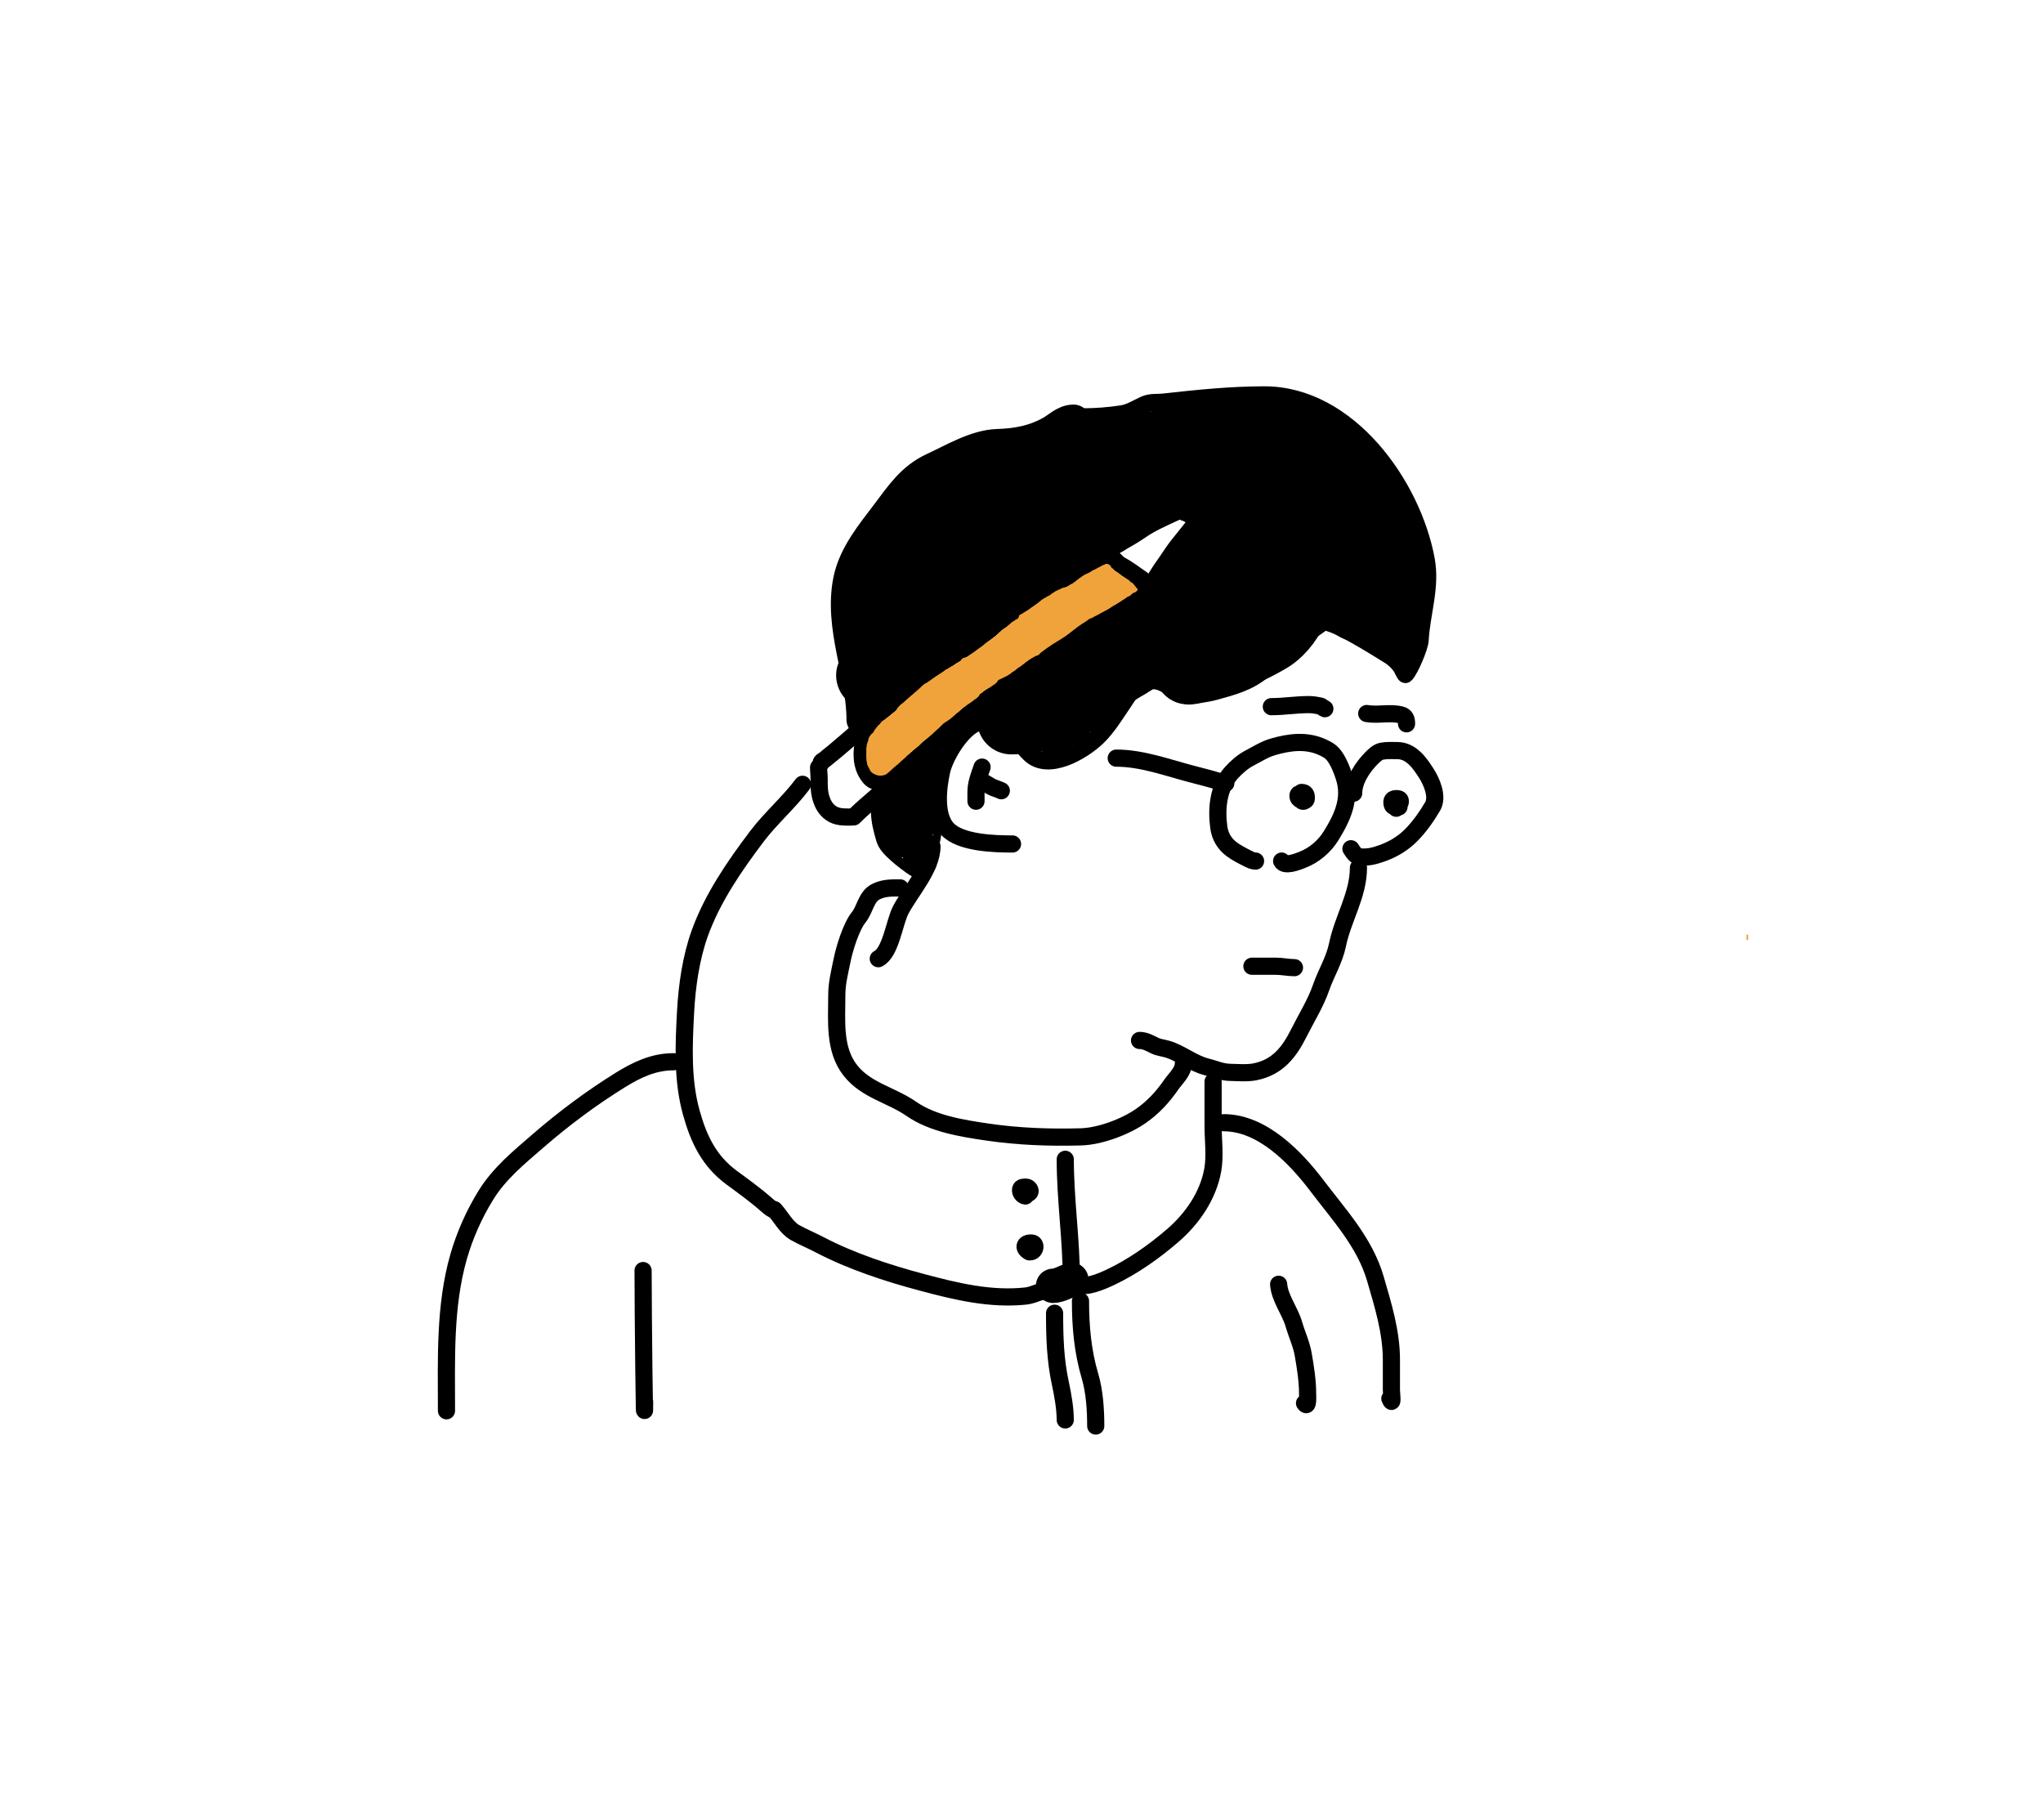 <svg width="119" height="106" viewBox="0 0 119 106" fill="none" xmlns="http://www.w3.org/2000/svg">
<path d="M63.099 24.279C63.831 24.279 64.621 24.218 65.342 24.106C65.816 24.032 66.225 23.766 66.653 23.569C67.03 23.395 67.395 23.463 67.79 23.419C69.731 23.203 71.693 23 73.651 23C78.516 23 82.262 28.216 83.073 32.596C83.37 34.203 82.803 35.712 82.717 37.295C82.696 37.684 82.137 39.012 81.864 39.285C81.843 39.306 81.659 38.922 81.659 38.922C81.499 38.635 81.194 38.352 80.916 38.179C80.032 37.629 79.1 37.05 78.168 36.584C77.972 36.486 76.77 35.936 76.636 36.252C76.273 37.109 75.502 38.007 74.685 38.487C73.071 39.437 71.453 40.059 69.56 40.059C68.905 40.059 68.373 40.113 67.79 39.806C67.429 39.616 67.129 39.633 66.724 39.633C66.221 39.633 65.688 40.546 65.429 40.928C64.97 41.604 64.51 42.366 63.921 42.934C63.066 43.758 61.038 44.964 59.972 43.897C59.096 43.022 58.506 41.884 57.121 42.057C56.152 42.178 55.054 43.995 54.854 44.892C54.644 45.84 54.435 47.464 55.17 48.273C55.93 49.109 57.941 49.157 58.977 49.157" stroke="black" stroke-linecap="round"/>
<path d="M53.575 50.152C53.571 50.176 52.139 49.179 52.011 48.731C51.856 48.189 51.727 47.738 51.727 47.167" stroke="black" stroke-width="2" stroke-linecap="round"/>
<path d="M54.285 49.299C54.285 50.557 53.032 51.925 52.469 52.995C52.092 53.713 51.891 55.472 51.158 55.839" stroke="black" stroke-linecap="round"/>
<path d="M50.305 41.907C50.305 39.218 48.974 36.502 49.531 33.796C49.83 32.343 50.857 31.119 51.727 29.966C52.532 28.898 53.176 27.914 54.42 27.344C55.532 26.834 56.861 26.021 58.124 25.985C59.229 25.954 60.266 25.762 61.259 25.203C61.66 24.978 62.048 24.564 62.531 24.564" stroke="black" stroke-width="2" stroke-linecap="round"/>
<path d="M52.437 51.716C51.926 51.716 51.483 51.703 51.016 51.937C50.448 52.221 50.392 52.963 50.021 53.422C49.569 53.98 49.181 55.274 49.049 55.933C48.907 56.642 48.741 57.244 48.741 57.979C48.741 59.457 48.566 61.118 49.531 62.346C50.449 63.514 51.894 63.762 53.077 64.581C54.33 65.449 56.011 65.714 57.484 65.932C59.29 66.199 61.129 66.267 62.957 66.216C64.069 66.185 65.532 65.636 66.44 65.008C67.156 64.512 67.724 63.898 68.217 63.183C68.466 62.822 68.928 62.416 68.928 61.951" stroke="black" stroke-linecap="round"/>
<path d="M47.825 44.442C47.838 44.337 47.942 44.314 48.02 44.252C48.442 43.918 48.854 43.568 49.262 43.217C49.925 42.645 50.574 42.073 51.249 41.515C51.946 40.938 52.655 40.387 53.31 39.761C54.4 38.718 55.835 38.092 57.019 37.171C58.43 36.074 59.851 34.765 61.468 33.98C62.505 33.476 63.491 32.626 64.565 32.268" stroke="black" stroke-linecap="round"/>
<path d="M49.727 47.581C50.575 46.733 51.56 46.024 52.39 45.156C53.068 44.448 53.803 43.755 54.599 43.185C55.467 42.563 56.172 41.745 57.014 41.097C57.761 40.522 58.529 39.968 59.328 39.449C60.737 38.533 61.994 37.416 63.471 36.595C64.162 36.212 64.748 35.693 65.4 35.258C65.873 34.943 66.404 34.715 66.848 34.36" stroke="black" stroke-linecap="round"/>
<path d="M64.7 32.242C64.7 32.431 64.945 32.637 65.074 32.766C65.213 32.905 65.396 32.978 65.56 33.083C65.804 33.24 66.038 33.396 66.269 33.57C66.38 33.653 66.503 33.719 66.607 33.813C66.684 33.882 66.825 33.91 66.869 34" stroke="black" stroke-linecap="round"/>
<path d="M64.476 31.98C64.757 31.954 65.073 31.701 65.317 31.569C65.706 31.358 66.092 31.13 66.456 30.879C67.06 30.462 67.749 30.167 68.411 29.857C68.98 29.59 69.574 29.376 70.138 29.102C70.545 28.905 70.969 28.729 71.395 28.577" stroke="black" stroke-linecap="round"/>
<path d="M67.094 34.187C67.129 33.93 67.326 33.672 67.455 33.455C67.607 33.201 67.787 32.961 67.954 32.716C68.175 32.39 68.388 32.056 68.635 31.749C69.141 31.123 69.624 30.494 70.152 29.886C70.523 29.459 71.102 29.087 71.357 28.577" stroke="black" stroke-linecap="round"/>
<path d="M69.001 29.848C69.117 29.855 69.229 29.962 69.338 29.998" stroke="black" stroke-linecap="round"/>
<path d="M49.608 47.588C49.165 47.588 48.754 47.612 48.388 47.347C48.089 47.132 47.933 46.845 47.824 46.496C47.709 46.13 47.713 45.757 47.713 45.38C47.713 45.153 47.681 44.928 47.681 44.698" stroke="black" stroke-linecap="round"/>
<path d="M51.599 45.533C51.369 45.533 51.129 45.554 50.91 45.469C50.712 45.392 50.555 45.155 50.457 44.977C50.291 44.677 50.218 44.307 50.218 43.967C50.218 43.468 50.318 43.05 50.475 42.579" stroke="black" stroke-linecap="round"/>
<path d="M57.203 44.68C57.038 45.158 56.849 45.621 56.849 46.135C56.849 46.312 56.849 46.489 56.849 46.666" stroke="black" stroke-linecap="round"/>
<path d="M56.948 45.525C57.187 45.434 57.503 45.687 57.706 45.801C57.902 45.91 58.125 45.956 58.324 46.056" stroke="black" stroke-linecap="round"/>
<path d="M65.018 44.157C66.492 44.157 67.942 44.692 69.357 45.066C69.905 45.21 70.462 45.348 71.003 45.514C71.075 45.536 71.517 45.747 71.374 45.556" stroke="black" stroke-linecap="round"/>
<path d="M73.133 50.153C72.973 50.153 72.829 50.079 72.689 50.009C72.373 49.851 72.039 49.681 71.754 49.472C71.32 49.154 71.063 48.713 70.992 48.186C70.846 47.098 70.95 45.883 71.714 45.021C72 44.697 72.389 44.357 72.773 44.157C73.219 43.925 73.659 43.641 74.145 43.5C75.122 43.216 76.105 43.095 77.041 43.526C77.355 43.67 77.573 43.802 77.77 44.097C78.013 44.461 78.15 44.823 78.287 45.236C78.712 46.51 78.198 47.605 77.53 48.683C77.142 49.308 76.547 49.814 75.856 50.082C75.596 50.183 74.824 50.498 74.652 50.153" stroke="black" stroke-linecap="round"/>
<path d="M78.849 46.196C78.849 45.455 79.385 44.661 79.889 44.157C80.062 43.984 80.257 43.791 80.506 43.749C80.8 43.699 81.102 43.715 81.399 43.718C82.195 43.725 82.689 44.429 83.078 45.037C83.39 45.524 83.779 46.41 83.444 46.975C83.096 47.563 82.671 48.171 82.187 48.654C81.714 49.128 81.139 49.472 80.508 49.696C80.066 49.853 79.709 49.95 79.231 49.911C78.966 49.89 78.816 49.623 78.689 49.434" stroke="black" stroke-linecap="round"/>
<path d="M75.891 46.476C75.793 46.531 75.787 46.689 75.931 46.669C76.064 46.65 76.008 46.421 75.962 46.356C75.83 46.165 75.532 46.158 75.62 46.444C75.675 46.622 76.082 46.751 76.091 46.507C76.099 46.286 76.043 46.156 75.811 46.156" stroke="black" stroke-linecap="round"/>
<path d="M81.488 46.995C81.359 46.995 81.13 47.033 81.09 46.855C81.034 46.601 81.118 46.516 81.359 46.516C81.757 46.516 81.493 46.952 81.328 47.075" stroke="black" stroke-linecap="round"/>
<path d="M74.052 41.159C74.778 41.159 75.496 41.039 76.224 41.039C76.468 41.039 76.656 41.072 76.888 41.119C77.009 41.143 77.063 41.243 77.17 41.279" stroke="black" stroke-linecap="round"/>
<path d="M79.609 41.559C80.275 41.674 80.948 41.474 81.605 41.639C81.887 41.709 81.927 41.917 81.927 42.158" stroke="black" stroke-linecap="round"/>
<path d="M72.921 56.278C73.388 56.278 73.856 56.278 74.323 56.278C74.683 56.278 75.036 56.361 75.4 56.361" stroke="black" stroke-linecap="round"/>
<path d="M66.376 60.601C66.709 60.601 66.983 60.768 67.273 60.907C67.503 61.016 67.778 61.039 68.017 61.113C68.815 61.359 69.473 61.936 70.281 62.138C70.747 62.255 71.148 62.448 71.644 62.459C72.12 62.469 72.655 62.519 73.121 62.423C74.429 62.154 75.101 61.276 75.666 60.145C76.094 59.291 76.636 58.428 76.948 57.526C77.245 56.663 77.722 55.93 77.909 55.02C78.22 53.498 79.126 52.125 79.126 50.542" stroke="black" stroke-linecap="round"/>
<path d="M46.745 45.68C45.939 46.755 44.898 47.643 44.083 48.72C42.783 50.439 41.498 52.31 40.762 54.353C40.244 55.793 40.013 57.432 39.932 58.956C39.829 60.895 39.74 62.904 40.264 64.793C40.697 66.356 41.307 67.628 42.623 68.597C43.303 69.098 43.999 69.596 44.633 70.156C44.78 70.285 44.87 70.369 45.041 70.454" stroke="black" stroke-linecap="round"/>
<path d="M45.106 70.455C45.497 70.88 45.793 71.498 46.311 71.791C46.765 72.047 47.252 72.244 47.713 72.486C49.575 73.462 51.688 74.153 53.714 74.693C55.678 75.217 57.691 75.706 59.744 75.487C60.254 75.432 60.733 75.108 61.229 75.108" stroke="black" stroke-linecap="round"/>
<path d="M62.049 67.523C62.049 69.877 62.404 72.191 62.404 74.536" stroke="black" stroke-linecap="round"/>
<path d="M62.404 74.536C62.073 74.65 61.676 74.891 61.338 74.891" stroke="black" stroke-width="2" stroke-linecap="round"/>
<path d="M70.66 62.995C70.66 63.85 70.66 64.705 70.66 65.56C70.66 66.398 70.787 67.32 70.64 68.144C70.371 69.648 69.445 70.983 68.317 71.956C67.211 72.91 65.987 73.775 64.662 74.403C64.281 74.583 63.224 75.053 62.847 74.802" stroke="black" stroke-linecap="round"/>
<path d="M26.006 82.171C26.006 79.19 25.884 76.081 26.716 73.185C27.072 71.946 27.611 70.736 28.285 69.639C29.086 68.333 30.233 67.409 31.382 66.413C32.858 65.134 34.476 63.93 36.136 62.902C37.107 62.301 38.083 61.841 39.234 61.841" stroke="black" stroke-linecap="round"/>
<path d="M37.458 74.003C37.458 76.548 37.547 84.183 37.547 81.638" stroke="black" stroke-linecap="round"/>
<path d="M61.427 76.489C61.427 77.887 61.468 79.209 61.763 80.572C61.906 81.234 62.048 82.027 62.048 82.703" stroke="black" stroke-linecap="round"/>
<path d="M71.281 65.392C73.518 65.392 75.455 67.402 76.726 69.081C78.015 70.785 79.503 72.376 80.114 74.482C80.562 76.025 81.046 77.582 81.046 79.201C81.046 79.787 81.046 80.372 81.046 80.957C81.046 81.16 81.161 81.969 80.957 81.46" stroke="black" stroke-linecap="round"/>
<path d="M74.477 74.802C74.535 75.61 75.143 76.354 75.365 77.13C75.532 77.714 75.803 78.279 75.907 78.876C76.036 79.616 76.164 80.404 76.164 81.159C76.164 81.301 76.217 82.072 75.986 81.727" stroke="black" stroke-linecap="round"/>
<path d="M62.936 75.779C62.936 77.265 63.064 78.715 63.489 80.148C63.757 81.055 63.824 82.109 63.824 83.058" stroke="black" stroke-linecap="round"/>
<path d="M59.722 69.661C59.56 69.645 59.417 69.441 59.446 69.282C59.474 69.129 59.652 69.141 59.77 69.145C59.892 69.15 60.025 69.278 59.997 69.403C59.97 69.524 59.807 69.53 59.761 69.621" stroke="black" stroke-linecap="round"/>
<path d="M59.96 72.913C59.588 72.717 59.622 72.381 60.087 72.398C60.391 72.409 60.32 72.913 59.999 72.913" stroke="black" stroke-linecap="round"/>
<path d="M53.388 45.467C53.388 46.17 53.473 46.95 53.328 47.64C53.266 47.938 52.956 48.86 52.791 48.1C52.71 47.726 52.544 47.318 52.544 46.933C52.544 46.374 52.853 46.009 53.166 45.578C53.226 45.495 53.663 45.021 53.456 45.361C53.222 45.745 52.931 46.109 52.676 46.481C52.653 46.515 52.364 46.745 52.374 46.584C52.409 46.025 53.164 45.057 53.643 44.751C53.756 44.68 53.548 45.099 53.533 45.135C53.285 45.723 53.281 46.307 53.32 46.941C53.345 47.357 53.541 47.783 53.541 48.19C53.541 48.288 53.541 48.671 53.541 48.612" stroke="black" stroke-linecap="round"/>
<path d="M52.621 48.919H53.388" stroke="black" stroke-linecap="round"/>
<path d="M56.839 32.276C57.857 31.337 59.186 30.796 60.29 29.975C60.65 29.708 61.313 29.445 61.594 29.093C61.674 28.993 62.009 28.886 62.131 28.825C62.502 28.639 62.87 28.47 63.256 28.318C64.277 27.915 65.239 27.504 66.298 27.214C67.084 26.999 67.861 26.781 68.65 26.583C69.223 26.44 69.89 26.524 70.478 26.524C71.283 26.524 72.088 26.524 72.894 26.524C73.984 26.524 72.758 26.506 72.408 26.524C72.016 26.543 71.634 26.677 71.224 26.677C70.562 26.677 69.887 26.91 69.246 27.061C68.631 27.205 68.122 27.417 67.555 27.687C66.846 28.024 66.17 28.322 65.454 28.637C64.473 29.07 63.436 29.418 62.472 29.881C62.137 30.042 61.793 30.213 61.437 30.32C60.694 30.543 60.157 30.931 59.481 31.279C58.491 31.787 57.597 32.468 56.639 33.051C56.058 33.405 55.395 33.644 54.845 34.044C54.471 34.316 53.875 34.807 53.388 34.807" stroke="black" stroke-width="4" stroke-linecap="round"/>
<path d="M50.703 39.332C50.82 38.904 51.442 38.511 51.777 38.275C52.306 37.904 52.823 37.509 53.354 37.142C54.054 36.658 54.722 36.055 55.425 35.608C56.638 34.836 57.669 33.881 58.816 33.043C59.617 32.458 60.418 31.893 61.33 31.509C62.291 31.104 63.353 30.359 64.432 30.359" stroke="black" stroke-width="4" stroke-linecap="round"/>
<path d="M50.78 36.648C50.78 36.269 50.699 35.758 50.823 35.386C50.909 35.128 51.029 34.882 51.104 34.619C51.228 34.184 51.545 33.812 51.7 33.384C52.05 32.421 53.003 31.38 53.831 30.819C55.179 29.904 56.134 28.766 57.789 28.369C58.852 28.114 59.938 27.994 60.963 27.615C62.138 27.179 63.435 26.601 64.7 26.601C65.933 26.601 67.166 26.294 68.403 26.294C70.421 26.294 72.452 26.217 74.479 26.217" stroke="black" stroke-width="4" stroke-linecap="round"/>
<path d="M70.184 24.76C71.117 24.76 72.05 24.76 72.983 24.76C74.286 24.76 75.523 24.692 76.567 25.697C77.635 26.726 78.486 27.837 78.812 29.323C78.982 30.1 79.217 30.829 79.234 31.637C79.248 32.313 79.157 32.993 79.157 33.656" stroke="black" stroke-width="4" stroke-linecap="round"/>
<path d="M58.91 41.939C59.527 41.939 59.978 41.87 60.554 41.705C61.021 41.572 61.459 41.299 61.901 41.079C63.151 40.454 64.229 39.559 65.446 38.837C67.79 37.447 70.109 36 72.561 34.807C73.667 34.269 74.567 33.252 75.429 32.391C75.798 32.022 76.09 31.738 76.319 31.279" stroke="black" stroke-width="4" stroke-linecap="round"/>
<path d="M60.827 40.636C61.237 40.636 61.638 40.329 62.054 40.329C62.349 40.329 62.655 40.185 62.936 40.099C63.587 39.898 64.328 39.447 64.918 39.119C65.15 38.989 65.486 38.83 65.676 38.659C65.833 38.517 65.716 38.714 65.578 38.757C65.13 38.896 64.624 38.902 64.159 39.008C63.794 39.091 63.456 39.255 63.09 39.336C63.04 39.347 62.761 39.471 62.796 39.481C62.975 39.532 63.197 39.32 63.333 39.238C63.741 38.991 64.154 38.744 64.568 38.505C64.849 38.343 65.13 38.123 65.424 37.994C65.664 37.889 65.859 37.636 66.085 37.572C66.419 37.477 66.582 37.38 66.886 37.201C67.46 36.863 68.087 36.597 68.573 36.111C68.978 35.706 69.334 35.35 69.724 34.96C70.151 34.533 69.987 35.114 70.222 35.114C70.516 35.114 70.81 35.114 71.104 35.114" stroke="black" stroke-width="4" stroke-linecap="round"/>
<path d="M70.721 35.19C70.76 34.801 71.057 34.404 71.206 34.048C71.428 33.524 71.546 32.885 71.641 32.327C71.792 31.439 71.765 30.458 72.101 29.609C72.193 29.378 73.174 27.802 72.945 28.646C72.652 29.726 72.352 30.773 71.837 31.777C71.352 32.725 70.965 33.648 70.184 34.347C69.962 34.545 69.223 35.043 69.434 34.833C69.74 34.527 69.831 34.086 70.145 33.772C70.617 33.3 70.77 32.692 71.198 32.216C71.553 31.822 72.158 31.518 72.561 31.126C73.133 30.57 73.726 29.834 74.402 29.4C74.738 29.184 75.033 29.114 75.391 28.936C75.675 28.793 76.096 28.18 76.319 28.535C76.776 29.26 77.153 30.049 77.581 30.793C77.886 31.326 78.294 31.785 78.569 32.336C78.855 32.907 78.633 33.282 78.147 33.639C76.337 34.973 74.352 36.161 72.753 37.76C72.124 38.388 71.253 38.577 70.431 38.812C70.18 38.884 69.924 38.926 69.664 38.965C69.6 38.975 69.173 39.073 69.221 39.025C69.596 38.65 70.198 38.411 70.618 38.079C71.633 37.279 72.567 36.388 73.601 35.608C75.452 34.211 77.296 32.692 79.353 31.603C79.715 31.411 80.028 31.053 80.265 30.725C80.551 30.328 80.614 30.969 80.614 31.168C80.614 32.102 80.921 33.013 80.921 33.963C80.921 34.564 80.921 35.165 80.921 35.766C80.921 36.068 80.649 35.828 80.537 35.689C80.48 35.617 80.073 35.555 79.996 35.535C79.665 35.453 79.334 35.41 79.004 35.344" stroke="black" stroke-width="4" stroke-linecap="round"/>
<path d="M52.059 43.912C52.054 43.95 51.968 44.011 51.938 44.034C51.884 44.076 51.852 44.157 51.815 44.212C51.772 44.276 51.718 44.294 51.667 44.335C51.627 44.368 51.625 44.402 51.591 44.436C51.52 44.506 51.349 44.485 51.254 44.485C51.138 44.485 51.177 44.269 51.177 44.198" stroke="#F1A33B" stroke-linecap="round"/>
<path d="M51.317 44.091C51.317 44.028 51.298 43.961 51.298 43.903C51.298 43.88 51.278 43.856 51.278 43.831C51.278 43.791 51.278 43.752 51.278 43.712C51.278 43.478 51.317 43.247 51.317 43.011C51.317 42.953 51.321 42.897 51.337 42.843C51.355 42.779 51.416 42.736 51.45 42.679C51.489 42.613 51.563 42.567 51.61 42.505C51.639 42.468 51.716 42.426 51.76 42.404" stroke="#F1A33B" stroke-linecap="round"/>
<path d="M50.999 44.4C50.999 44.351 50.972 44.31 50.97 44.265C50.967 44.206 50.96 44.149 50.96 44.089C50.96 43.934 50.96 43.779 50.96 43.624C50.96 43.547 50.981 43.485 50.999 43.411C51.012 43.355 51.044 43.306 51.055 43.251C51.06 43.222 51.057 43.187 51.071 43.161C51.113 43.086 51.247 42.992 51.336 42.992" stroke="#F1A33B" stroke-linecap="round"/>
<path d="M51.114 44.621C51.164 44.621 51.197 44.67 51.244 44.678C51.302 44.689 51.364 44.659 51.42 44.648C51.645 44.605 51.799 44.38 51.953 44.226" stroke="#F1A33B" stroke-linecap="round"/>
<path d="M54.931 40.766C54.749 40.982 54.538 41.185 54.333 41.379C54.081 41.617 53.827 41.851 53.582 42.096C53.328 42.35 53.085 42.618 52.826 42.867C52.64 43.045 52.456 43.229 52.279 43.416C52.179 43.522 52.084 43.632 52.001 43.752C51.98 43.783 51.928 43.86 51.886 43.86" stroke="#F1A33B" stroke-linecap="round"/>
<path d="M51.654 43.927C51.718 43.927 51.797 43.914 51.847 43.869C51.879 43.841 51.933 43.834 51.968 43.807C52.053 43.741 52.175 43.715 52.248 43.63C52.287 43.584 52.349 43.54 52.4 43.504C52.517 43.42 52.611 43.307 52.713 43.206C52.891 43.028 53.088 42.868 53.259 42.683C53.478 42.447 53.718 42.229 53.949 42.004C54.099 41.858 54.252 41.71 54.416 41.58C54.552 41.471 54.679 41.349 54.821 41.248C54.911 41.184 55.018 41.122 55.095 41.045" stroke="#F1A33B" stroke-linecap="round"/>
<path d="M51.375 43.253C51.521 43.092 51.68 42.941 51.834 42.788C52.001 42.622 52.18 42.469 52.352 42.308C52.507 42.163 52.659 42.016 52.823 41.88C53.286 41.492 53.748 41.103 54.209 40.712C54.315 40.623 54.418 40.521 54.534 40.445C54.67 40.357 54.804 40.275 54.951 40.206C55.055 40.157 55.163 40.119 55.269 40.073C55.359 40.034 55.469 39.978 55.567 39.966" stroke="#F1A33B" stroke-linecap="round"/>
<path d="M51.712 42.501C51.712 42.475 51.736 42.435 51.757 42.419C51.825 42.36 51.895 42.305 51.966 42.249C52.029 42.199 52.089 42.143 52.151 42.091C52.218 42.035 52.282 41.961 52.356 41.915C52.407 41.883 52.47 41.857 52.517 41.821C52.578 41.773 52.635 41.725 52.703 41.684C52.815 41.615 52.921 41.534 53.033 41.464C53.088 41.43 53.132 41.383 53.178 41.338C53.24 41.278 53.321 41.232 53.391 41.183C53.673 40.984 53.977 40.82 54.295 40.687C54.513 40.596 54.737 40.504 54.949 40.402C55.059 40.349 55.166 40.289 55.272 40.228C55.371 40.171 55.449 40.083 55.544 40.019C55.696 39.915 55.838 39.795 55.991 39.691C56.074 39.636 56.145 39.57 56.225 39.513C56.281 39.473 56.339 39.427 56.392 39.383C56.434 39.347 56.512 39.291 56.569 39.291" stroke="#F1A33B" stroke-linecap="round"/>
<path d="M52.238 43.765C52.252 43.757 52.352 43.696 52.35 43.728C52.349 43.743 52.335 43.779 52.315 43.779C52.295 43.779 52.279 43.79 52.264 43.804C52.248 43.821 52.227 43.832 52.208 43.846C52.196 43.855 52.179 43.857 52.166 43.867C52.159 43.873 52.151 43.884 52.155 43.876" stroke="#F1A33B" stroke-linecap="round"/>
<path d="M52.173 43.969H52.183" stroke="#F1A33B" stroke-linecap="round"/>
<path d="M52.303 43.412C52.305 43.399 52.468 43.403 52.491 43.403C52.522 43.403 52.537 43.402 52.563 43.388C52.574 43.383 52.621 43.358 52.61 43.352" stroke="#F1A33B" stroke-linecap="round"/>
<path d="M60.124 36.787C59.883 37.005 59.593 37.181 59.331 37.371C59.125 37.52 58.912 37.657 58.703 37.802C58.498 37.944 58.31 38.111 58.108 38.258C57.885 38.419 57.68 38.608 57.448 38.755C57.372 38.803 57.304 38.87 57.231 38.923C57.123 39.001 57.019 39.086 56.911 39.165C56.652 39.353 56.388 39.55 56.142 39.754C55.821 40.022 55.508 40.3 55.199 40.582C55.146 40.631 55.098 40.686 55.023 40.686" stroke="#F1A33B" stroke-linecap="round"/>
<path d="M60.916 36.422C60.874 36.435 60.817 36.506 60.784 36.532C60.664 36.627 60.55 36.723 60.441 36.83C60.155 37.108 59.818 37.343 59.517 37.605C59.206 37.876 58.886 38.134 58.553 38.378C58.276 38.58 57.99 38.771 57.725 38.988C57.507 39.166 57.273 39.331 57.052 39.506C56.844 39.671 56.617 39.821 56.399 39.971C56.057 40.207 55.716 40.463 55.408 40.742C55.212 40.92 54.981 41.089 54.81 41.291C54.756 41.356 54.686 41.41 54.627 41.471C54.589 41.511 54.532 41.535 54.498 41.577C54.452 41.634 54.368 41.736 54.292 41.736" stroke="#F1A33B" stroke-linecap="round"/>
<path d="M59.652 36.513C59.566 36.584 59.432 36.636 59.329 36.684C59.201 36.745 59.077 36.847 58.967 36.936C58.697 37.156 58.414 37.368 58.13 37.57C57.954 37.695 57.758 37.811 57.599 37.958C57.479 38.07 57.334 38.145 57.208 38.25C56.943 38.47 56.645 38.653 56.382 38.873C56.289 38.951 56.189 39.019 56.089 39.087C55.976 39.164 55.877 39.26 55.763 39.337C55.674 39.397 55.591 39.472 55.509 39.542C55.399 39.635 55.283 39.723 55.175 39.818C54.932 40.035 54.674 40.24 54.407 40.426C54.322 40.485 54.236 40.543 54.153 40.604C54.07 40.665 54 40.744 53.896 40.762" stroke="#F1A33B" stroke-linecap="round"/>
<path d="M61.663 36.346C61.469 36.361 61.259 36.508 61.099 36.606C60.831 36.772 60.571 36.946 60.309 37.121C60.083 37.271 59.835 37.389 59.617 37.55C58.94 38.052 58.315 38.621 57.636 39.121C57.067 39.541 56.501 39.967 55.942 40.401C55.567 40.691 55.189 41.01 54.879 41.371C54.758 41.511 54.636 41.684 54.49 41.797C54.426 41.847 54.299 41.906 54.262 41.98" stroke="#F1A33B" stroke-linecap="round"/>
<path d="M64.069 33.772C64.007 33.827 63.929 33.865 63.871 33.925C63.805 33.99 63.706 34.01 63.634 34.069C63.6 34.097 63.539 34.128 63.499 34.144C63.427 34.172 63.367 34.22 63.3 34.26C63.161 34.344 63.043 34.458 62.91 34.549C62.771 34.645 62.624 34.736 62.495 34.847C62.029 35.246 61.542 35.632 61.018 35.955C60.633 36.193 60.245 36.427 59.861 36.669C59.536 36.874 59.223 37.092 58.922 37.332C58.737 37.48 58.563 37.642 58.358 37.762" stroke="#F1A33B" stroke-linecap="round"/>
<path d="M63.916 33.65C63.885 33.654 63.855 33.692 63.828 33.708C63.773 33.742 63.716 33.773 63.657 33.803C63.548 33.857 63.422 33.901 63.322 33.974C63.234 34.038 63.134 34.101 63.055 34.169C62.794 34.393 62.526 34.609 62.245 34.808C61.904 35.047 61.552 35.277 61.206 35.508C60.963 35.67 60.707 35.811 60.477 35.995C60.313 36.126 60.162 36.267 60.004 36.405C59.96 36.443 59.883 36.492 59.854 36.544C59.831 36.585 59.774 36.59 59.744 36.635" stroke="#F1A33B" stroke-linecap="round"/>
<path d="M65.013 34.32C64.722 34.32 64.457 34.452 64.186 34.548C63.974 34.623 63.761 34.697 63.547 34.769C63.421 34.811 63.304 34.88 63.178 34.922C63.105 34.946 63.042 34.962 62.975 35.002C62.468 35.307 61.971 35.628 61.459 35.928C60.885 36.267 60.3 36.588 59.762 36.983C59.582 37.115 59.396 37.239 59.216 37.37C59.159 37.412 59.108 37.447 59.043 37.472" stroke="#F1A33B" stroke-linecap="round"/>
<path d="M64.297 34.579C64.215 34.579 64.109 34.651 64.036 34.687C63.884 34.763 63.756 34.874 63.614 34.966C63.465 35.063 63.32 35.157 63.172 35.256C62.912 35.429 62.635 35.577 62.364 35.729C62.181 35.832 61.993 35.941 61.82 36.06C61.63 36.19 61.425 36.3 61.228 36.418C61.062 36.516 60.923 36.573 60.734 36.605" stroke="#F1A33B" stroke-linecap="round"/>
<path d="M58.844 36.861C58.891 36.861 58.932 36.833 58.968 36.806C58.996 36.785 59.029 36.772 59.059 36.754C59.163 36.692 59.223 36.579 59.307 36.495C59.363 36.439 59.409 36.391 59.474 36.345C59.521 36.312 59.559 36.266 59.599 36.225C59.627 36.198 59.655 36.155 59.686 36.135C59.861 36.022 60.016 35.886 60.18 35.76C60.303 35.664 60.419 35.577 60.559 35.505C60.581 35.494 60.612 35.499 60.631 35.487C60.694 35.447 60.777 35.428 60.845 35.401" stroke="#F1A33B" stroke-width="0.5" stroke-linecap="round"/>
<path d="M59.077 36.44C59.131 36.434 59.187 36.38 59.235 36.355C59.294 36.324 59.344 36.278 59.397 36.24C59.467 36.191 59.537 36.142 59.608 36.093C59.715 36.02 59.804 35.925 59.921 35.863C59.958 35.844 59.991 35.815 60.028 35.793C60.12 35.74 60.209 35.684 60.303 35.633C60.355 35.605 60.411 35.586 60.465 35.559C60.505 35.538 60.538 35.518 60.582 35.506" stroke="#F1A33B" stroke-width="0.5" stroke-linecap="round"/>
<path d="M61.082 35.16C61.082 35.162 61.082 35.139 61.082 35.135C61.082 35.114 61.089 35.102 61.103 35.088C61.117 35.074 61.138 35.068 61.154 35.056C61.201 35.021 61.264 35.008 61.304 34.968C61.32 34.952 61.338 34.938 61.355 34.924C61.38 34.904 61.41 34.887 61.434 34.867C61.457 34.847 61.488 34.836 61.513 34.818C61.526 34.809 61.541 34.802 61.554 34.793C61.571 34.781 61.589 34.776 61.606 34.766C61.653 34.739 61.698 34.708 61.745 34.682C61.765 34.672 61.787 34.65 61.809 34.648C61.83 34.647 61.853 34.632 61.873 34.625C61.907 34.613 61.941 34.606 61.977 34.597C62.05 34.576 62.124 34.536 62.184 34.49C62.237 34.449 62.279 34.398 62.34 34.367C62.356 34.359 62.387 34.348 62.406 34.348" stroke="#F1A33B" stroke-width="0.5" stroke-linecap="round"/>
<path d="M55.69 40.058C55.678 40.118 55.57 40.168 55.525 40.201C55.369 40.316 55.216 40.437 55.065 40.559C54.767 40.797 54.467 41.033 54.172 41.275C53.973 41.439 53.768 41.596 53.567 41.758C53.492 41.819 53.406 41.866 53.332 41.929C53.309 41.949 53.277 41.962 53.249 41.975C53.201 41.996 53.259 41.927 53.268 41.911C53.412 41.653 53.59 41.412 53.785 41.191C54.094 40.842 54.41 40.5 54.717 40.15C54.758 40.103 54.813 40.045 54.839 39.988C54.852 39.96 54.874 39.938 54.894 39.914C54.96 39.838 55.034 39.767 55.104 39.694C55.17 39.625 55.243 39.526 55.326 39.473C55.474 39.377 55.591 39.244 55.728 39.137C55.746 39.123 55.81 39.07 55.81 39.047C55.81 39.036 55.714 39.098 55.705 39.108C55.625 39.201 55.49 39.26 55.394 39.335C55.322 39.39 55.243 39.443 55.169 39.495C55.045 39.585 54.91 39.669 54.796 39.773C54.747 39.817 54.693 39.862 54.641 39.903C54.58 39.949 54.529 40.015 54.47 40.058C54.287 40.191 54.107 40.328 53.922 40.457C53.661 40.639 53.383 40.811 53.133 41.004C52.906 41.179 52.65 41.33 52.434 41.519C52.348 41.594 52.251 41.671 52.16 41.739C52.08 41.799 52.031 41.842 52.01 41.937C51.995 42.003 51.963 42.056 51.963 42.127" stroke="#F1A33B" stroke-width="0.5" stroke-linecap="round"/>
<path d="M51.504 42.344C51.504 42.308 51.53 42.29 51.546 42.262C51.558 42.24 51.59 42.236 51.605 42.217C51.625 42.192 51.651 42.173 51.676 42.154C51.691 42.143 51.703 42.121 51.721 42.113C51.734 42.108 51.744 42.096 51.755 42.087C51.763 42.08 51.779 42.07 51.789 42.07C51.809 42.07 51.817 42.054 51.83 42.041C51.854 42.017 51.883 41.995 51.902 41.967C51.911 41.953 51.929 41.943 51.941 41.932C51.953 41.921 51.965 41.908 51.978 41.899C52.012 41.876 52.046 41.85 52.082 41.832" stroke="#F1A33B" stroke-width="0.5" stroke-linecap="round"/>
<path d="M51.391 42.605C51.42 42.577 51.458 42.55 51.473 42.51C51.477 42.498 51.492 42.482 51.5 42.472C51.526 42.441 51.542 42.403 51.564 42.37C51.598 42.318 51.627 42.264 51.66 42.212C51.678 42.184 51.702 42.175 51.725 42.151C51.742 42.134 51.762 42.103 51.787 42.098C51.815 42.092 51.829 42.052 51.857 42.047C51.916 42.036 51.974 41.971 52.02 41.936C52.06 41.905 52.104 41.878 52.148 41.855" stroke="#F1A33B" stroke-width="0.5" stroke-linecap="round"/>
<path d="M51.512 42.25C51.512 42.196 51.589 42.177 51.623 42.15C51.69 42.098 51.767 42.053 51.828 41.994C51.886 41.94 51.959 41.908 52.022 41.857C52.055 41.83 52.104 41.818 52.137 41.789C52.157 41.771 52.183 41.771 52.207 41.762" stroke="#F1A33B" stroke-width="0.5" stroke-linecap="round"/>
<path d="M56.135 38.937C56.058 38.937 55.981 38.937 55.904 38.937C55.852 38.937 55.762 38.938 55.721 38.975C55.697 38.997 55.601 39.029 55.63 39.013C55.69 38.98 55.72 38.93 55.773 38.889C55.838 38.837 55.91 38.795 55.987 38.764C56.069 38.731 56.163 38.652 56.253 38.648C56.36 38.645 56.45 38.551 56.523 38.48C56.552 38.451 56.587 38.431 56.606 38.394C56.623 38.362 56.571 38.393 56.56 38.403C56.526 38.434 56.486 38.447 56.456 38.487C56.431 38.521 56.404 38.576 56.355 38.579C56.318 38.581 56.288 38.591 56.25 38.591C56.238 38.591 56.16 38.591 56.204 38.591" stroke="#F1A33B" stroke-width="0.5" stroke-linecap="round"/>
<path d="M56.204 38.579C56.193 38.589 56.206 38.546 56.239 38.544C56.26 38.543 56.282 38.533 56.308 38.533" stroke="#F1A33B" stroke-width="0.5" stroke-linecap="round"/>
<path d="M52.54 41.388C52.638 41.377 52.717 41.269 52.804 41.235C52.853 41.216 52.89 41.167 52.939 41.145C52.96 41.136 52.988 41.112 53.005 41.096C53.079 41.029 53.152 40.962 53.223 40.892C53.316 40.799 53.392 40.698 53.482 40.608C53.65 40.441 53.866 40.313 54.049 40.165C54.109 40.118 54.183 40.053 54.227 39.991C54.367 39.788 54.565 39.687 54.76 39.553C54.858 39.485 54.979 39.379 55.1 39.354C55.132 39.347 55.205 39.317 55.231 39.293C55.266 39.262 55.313 39.255 55.355 39.232C55.404 39.205 55.467 39.15 55.525 39.146C55.571 39.142 55.644 39.108 55.684 39.088" stroke="#F1A33B" stroke-width="0.5" stroke-linecap="round"/>
<path d="M52.448 41.434C52.452 41.402 52.505 41.359 52.524 41.335C52.554 41.298 52.589 41.265 52.621 41.233C52.669 41.185 52.734 41.158 52.786 41.108C53.013 40.889 53.263 40.688 53.502 40.481C53.652 40.352 53.797 40.215 53.941 40.079C53.992 40.032 54.06 40.014 54.116 39.973C54.209 39.905 54.311 39.849 54.404 39.78C54.676 39.577 54.966 39.402 55.268 39.243C55.359 39.196 55.47 39.155 55.551 39.088C55.565 39.076 55.642 39.034 55.626 39.019" stroke="#F1A33B" stroke-width="0.5" stroke-linecap="round"/>
<path d="M54.758 39.629C54.759 39.609 54.79 39.587 54.806 39.576C54.819 39.567 54.836 39.554 54.848 39.543C54.86 39.531 54.873 39.526 54.888 39.516C54.932 39.485 54.981 39.456 55.014 39.413C55.03 39.394 55.045 39.373 55.06 39.354C55.067 39.346 55.075 39.336 55.084 39.332C55.116 39.318 55.141 39.277 55.166 39.252C55.192 39.226 55.219 39.219 55.25 39.204C55.268 39.195 55.286 39.186 55.305 39.177C55.318 39.17 55.33 39.161 55.343 39.153C55.355 39.146 55.369 39.144 55.381 39.136C55.401 39.121 55.421 39.107 55.442 39.094C55.461 39.082 55.484 39.074 55.502 39.06C55.514 39.051 55.53 39.042 55.545 39.035C55.564 39.027 55.591 39.016 55.611 39.012C55.629 39.009 55.65 39.002 55.666 38.994C55.684 38.986 55.698 38.973 55.668 38.973" stroke="#F1A33B" stroke-width="0.5" stroke-linecap="round"/>
<path d="M52.613 43.93C52.613 43.931 52.628 43.913 52.632 43.909C52.702 43.844 52.767 43.774 52.837 43.71C52.89 43.662 52.941 43.613 52.992 43.562C53.082 43.473 53.172 43.382 53.255 43.286C53.429 43.085 53.65 42.931 53.846 42.752C53.88 42.721 53.917 42.689 53.953 42.661C53.972 42.646 54.004 42.609 54.031 42.609" stroke="#F1A33B" stroke-width="0.5" stroke-linecap="round"/>
<path d="M52.461 43.969C52.462 43.976 52.475 43.972 52.48 43.973C52.487 43.973 52.493 43.988 52.498 43.992C52.509 44.001 52.51 44.008 52.523 44.008" stroke="#F1A33B" stroke-width="0.5" stroke-linecap="round"/>
<path d="M53.168 43.422C53.207 43.422 53.242 43.381 53.269 43.357C53.29 43.338 53.31 43.319 53.33 43.299C53.374 43.255 53.413 43.203 53.457 43.158C53.519 43.096 53.575 43.027 53.634 42.962C53.687 42.903 53.743 42.847 53.799 42.791C53.827 42.763 53.853 42.731 53.883 42.706C53.935 42.66 53.985 42.611 54.039 42.568C54.109 42.514 54.184 42.462 54.258 42.414" stroke="#F1A33B" stroke-width="0.5" stroke-linecap="round"/>
<path d="M54.738 42.164C54.728 42.165 54.728 42.178 54.723 42.184C54.713 42.193 54.7 42.199 54.688 42.205C54.667 42.216 54.649 42.233 54.63 42.246C54.58 42.281 54.521 42.301 54.473 42.34C54.441 42.365 54.404 42.404 54.365 42.418C54.342 42.426 54.325 42.447 54.305 42.458C54.285 42.469 54.266 42.479 54.247 42.492C54.233 42.502 54.223 42.518 54.209 42.529C54.187 42.547 54.168 42.566 54.148 42.586C54.133 42.601 54.113 42.618 54.094 42.629C54.067 42.644 54.045 42.671 54.021 42.69C53.981 42.723 53.937 42.755 53.899 42.79C53.884 42.804 53.865 42.82 53.846 42.828C53.818 42.84 53.798 42.872 53.771 42.887C53.752 42.898 53.734 42.909 53.716 42.922C53.704 42.93 53.69 42.955 53.676 42.945" stroke="#F1A33B" stroke-width="0.5" stroke-linecap="round"/>
<path d="M56.48 40.402C56.48 40.435 56.479 40.463 56.472 40.494C56.468 40.517 56.443 40.535 56.427 40.55C56.366 40.608 56.301 40.664 56.241 40.724C56.218 40.747 56.201 40.773 56.172 40.791C56.137 40.813 56.114 40.847 56.082 40.872C56.046 40.9 56.017 40.941 55.985 40.973C55.949 41.008 55.91 41.043 55.867 41.071C55.82 41.102 55.776 41.139 55.734 41.177C55.717 41.192 55.7 41.208 55.683 41.223C55.662 41.243 55.634 41.259 55.616 41.281C55.584 41.318 55.539 41.346 55.503 41.377C55.457 41.415 55.407 41.447 55.365 41.488C55.301 41.552 55.229 41.604 55.166 41.668C55.127 41.707 55.104 41.774 55.055 41.802C55.025 41.818 54.979 41.844 54.941 41.844" stroke="#F1A33B" stroke-width="0.5" stroke-linecap="round"/>
<path d="M55.805 41.102C55.813 41.111 55.812 41.126 55.804 41.136C55.799 41.142 55.804 41.15 55.8 41.155C55.795 41.161 55.788 41.165 55.783 41.17C55.763 41.19 55.746 41.214 55.729 41.236C55.716 41.253 55.7 41.263 55.687 41.276C55.664 41.299 55.633 41.315 55.607 41.335C55.576 41.358 55.539 41.376 55.51 41.401C55.485 41.422 55.46 41.442 55.438 41.465C55.424 41.478 55.418 41.497 55.404 41.508C55.388 41.521 55.374 41.535 55.357 41.547C55.306 41.581 55.251 41.617 55.206 41.659C55.189 41.676 55.168 41.688 55.151 41.704C55.135 41.72 55.119 41.737 55.101 41.75C55.073 41.77 55.052 41.802 55.026 41.824C54.998 41.848 54.972 41.874 54.946 41.898C54.925 41.917 54.902 41.934 54.883 41.953C54.861 41.975 54.838 41.995 54.815 42.014C54.801 42.025 54.777 42.06 54.758 42.047" stroke="#F1A33B" stroke-width="0.5" stroke-linecap="round"/>
<path d="M55.676 41.305C55.653 41.305 55.62 41.331 55.601 41.344C55.579 41.358 55.559 41.374 55.535 41.387C55.506 41.402 55.476 41.426 55.453 41.449C55.44 41.463 55.424 41.473 55.414 41.49C55.407 41.503 55.389 41.524 55.377 41.533C55.359 41.547 55.344 41.566 55.326 41.58C55.277 41.618 55.222 41.658 55.185 41.71C55.155 41.752 55.115 41.782 55.078 41.816C55.053 41.84 55.02 41.859 55 41.888C54.992 41.899 54.978 41.911 54.967 41.92C54.96 41.925 54.955 41.934 54.947 41.938C54.928 41.946 54.916 41.973 54.9 41.986C54.879 42.004 54.862 42.025 54.842 42.045C54.826 42.061 54.811 42.076 54.795 42.092C54.782 42.104 54.77 42.117 54.758 42.129C54.744 42.143 54.725 42.141 54.707 42.141" stroke="#F1A33B" stroke-width="0.5" stroke-linecap="round"/>
<path d="M58.219 38.742C58.229 38.743 58.25 38.763 58.254 38.772C58.26 38.784 58.275 38.789 58.281 38.803C58.287 38.815 58.294 38.823 58.3 38.836C58.306 38.851 58.308 38.874 58.309 38.891C58.31 38.915 58.309 38.939 58.309 38.963C58.309 38.996 58.312 39.035 58.303 39.066C58.296 39.091 58.296 39.115 58.287 39.139C58.277 39.167 58.248 39.193 58.225 39.213C58.126 39.296 58.029 39.382 57.927 39.461C57.842 39.526 57.754 39.588 57.666 39.648C57.577 39.71 57.487 39.769 57.401 39.836C57.31 39.907 57.224 39.986 57.139 40.065C57.1 40.102 57.062 40.138 57.018 40.168C56.957 40.21 56.892 40.233 56.82 40.25" stroke="#F1A33B" stroke-width="0.5" stroke-linecap="round"/>
<path d="M60.172 37.297C60.172 37.315 60.179 37.334 60.19 37.348C60.236 37.41 60.265 37.474 60.266 37.555C60.267 37.664 60.223 37.77 60.153 37.853C60.108 37.906 60.053 37.938 59.995 37.974C59.941 38.008 59.885 38.037 59.833 38.073C59.799 38.097 59.762 38.121 59.727 38.142C59.499 38.276 59.275 38.412 59.061 38.566C59.027 38.59 58.995 38.614 58.965 38.643C58.941 38.666 58.91 38.681 58.886 38.704C58.841 38.746 58.769 38.764 58.711 38.773" stroke="#F1A33B" stroke-width="0.5" stroke-linecap="round"/>
<path d="M61.727 36.637C61.727 36.675 61.713 36.697 61.687 36.724C61.634 36.776 61.572 36.816 61.508 36.853C61.394 36.919 61.285 37.002 61.185 37.089C61.131 37.137 61.073 37.18 61.017 37.226C60.959 37.273 60.894 37.31 60.835 37.355C60.742 37.427 60.647 37.494 60.555 37.566C60.523 37.59 60.495 37.617 60.468 37.645C60.452 37.662 60.443 37.688 60.418 37.688" stroke="#F1A33B" stroke-width="0.5" stroke-linecap="round"/>
<path d="M63.484 35.52C63.484 35.537 63.489 35.56 63.483 35.576C63.462 35.632 63.401 35.673 63.354 35.704C63.301 35.739 63.247 35.772 63.192 35.803C63.086 35.863 62.987 35.933 62.885 36C62.816 36.046 62.74 36.083 62.667 36.123C62.566 36.18 62.47 36.247 62.369 36.304C62.231 36.383 62.095 36.466 61.96 36.552C61.915 36.58 61.871 36.62 61.82 36.637" stroke="#F1A33B" stroke-width="0.5" stroke-linecap="round"/>
<path d="M64.801 34.672C64.789 34.673 64.776 34.691 64.768 34.698C64.718 34.739 64.663 34.776 64.611 34.815C64.516 34.886 64.418 34.952 64.326 35.026C64.27 35.071 64.209 35.112 64.151 35.156C64.083 35.208 64.014 35.259 63.94 35.301C63.837 35.359 63.736 35.42 63.649 35.5C63.608 35.538 63.566 35.575 63.523 35.611C63.51 35.622 63.474 35.666 63.453 35.652" stroke="#F1A33B" stroke-width="0.5" stroke-linecap="round"/>
<path d="M64.34 33.258C64.367 33.271 64.391 33.294 64.414 33.312C64.472 33.357 64.528 33.404 64.583 33.452C64.665 33.524 64.744 33.598 64.825 33.669C64.936 33.767 65.045 33.868 65.161 33.959C65.173 33.969 65.189 33.983 65.203 33.988" stroke="#F1A33B" stroke-width="0.5" stroke-linecap="round"/>
<path d="M64.562 33.762C64.661 33.844 64.762 33.926 64.854 34.016C64.874 34.036 64.904 34.073 64.93 34.082" stroke="#F1A33B" stroke-width="0.5" stroke-linecap="round"/>
<path d="M64.816 33.457C64.833 33.459 64.851 33.475 64.865 33.483C64.895 33.501 64.923 33.52 64.953 33.539C64.998 33.57 65.038 33.605 65.081 33.637C65.148 33.685 65.206 33.746 65.273 33.795C65.295 33.812 65.316 33.835 65.338 33.853C65.363 33.875 65.389 33.894 65.413 33.917C65.426 33.929 65.441 33.942 65.455 33.952C65.466 33.96 65.477 33.973 65.488 33.979C65.533 34.003 65.568 34.046 65.617 34.062" stroke="#F1A33B" stroke-width="0.5" stroke-linecap="round"/>
<path d="M63.824 33.469C63.852 33.441 63.876 33.405 63.915 33.39C63.939 33.38 63.964 33.371 63.988 33.363C64.01 33.356 64.03 33.342 64.052 33.332C64.077 33.321 64.096 33.288 64.123 33.282C64.14 33.278 64.163 33.258 64.177 33.248C64.208 33.227 64.247 33.208 64.274 33.183C64.299 33.16 64.34 33.152 64.371 33.152" stroke="#F1A33B" stroke-width="0.5" stroke-linecap="round"/>
<path d="M64.094 33.379C64.09 33.378 64.078 33.366 64.075 33.362C64.071 33.358 64.074 33.34 64.074 33.334C64.074 33.308 64.062 33.309 64.039 33.309" stroke="#F1A33B" stroke-width="0.5" stroke-linecap="round"/>
<path d="M64.246 33.316C64.248 33.286 64.26 33.25 64.293 33.25C64.306 33.25 64.319 33.245 64.33 33.239C64.345 33.231 64.345 33.223 64.356 33.212C64.368 33.2 64.388 33.204 64.402 33.199" stroke="#F1A33B" stroke-width="0.5" stroke-linecap="round"/>
<path d="M64.492 33.117C64.491 33.11 64.456 33.081 64.453 33.086" stroke="#F1A33B" stroke-width="0.5" stroke-linecap="round"/>
<path d="M64.578 33.625C64.578 33.619 64.584 33.6 64.588 33.596C64.597 33.585 64.598 33.569 64.603 33.556C64.618 33.524 64.621 33.486 64.639 33.455C64.65 33.435 64.668 33.416 64.683 33.401C64.685 33.4 64.688 33.374 64.688 33.371C64.688 33.361 64.695 33.352 64.699 33.344" stroke="#F1A33B" stroke-width="0.5" stroke-linecap="round"/>
<path d="M64.613 33.277C64.613 33.272 64.619 33.262 64.617 33.262" stroke="#F1A33B" stroke-width="0.5" stroke-linecap="round"/>
<path d="M65.324 33.812C65.342 33.815 65.363 33.841 65.38 33.849C65.397 33.856 65.41 33.871 65.427 33.879C65.435 33.882 65.438 33.893 65.445 33.898C65.455 33.904 65.466 33.909 65.476 33.916C65.52 33.942 65.562 33.974 65.605 34.002C65.641 34.026 65.678 34.058 65.719 34.074" stroke="#F1A33B" stroke-width="0.5" stroke-linecap="round"/>
<path d="M65.496 34.094C65.507 34.095 65.51 34.115 65.516 34.122C65.524 34.13 65.537 34.143 65.542 34.152C65.55 34.166 65.565 34.175 65.576 34.186C65.588 34.197 65.599 34.212 65.609 34.225C65.618 34.235 65.632 34.244 65.637 34.254" stroke="#F1A33B" stroke-width="0.5" stroke-linecap="round"/>
<path d="M65.57 34.191H65.762" stroke="#F1A33B" stroke-width="0.5" stroke-linecap="round"/>
<path d="M66.094 34.164C66.043 34.164 65.992 34.163 65.941 34.16C65.933 34.16 65.92 34.152 65.911 34.149C65.899 34.146 65.885 34.149 65.879 34.137" stroke="#F1A33B" stroke-width="0.5" stroke-linecap="round"/>
<path d="M57.882 37.582C57.912 37.579 57.935 37.556 57.96 37.541C57.978 37.531 58.017 37.512 58.03 37.496C58.041 37.483 58.058 37.486 58.072 37.48C58.095 37.468 58.118 37.444 58.137 37.426C58.175 37.39 58.229 37.361 58.261 37.321C58.298 37.275 58.355 37.236 58.396 37.191C58.454 37.128 58.507 37.059 58.562 36.993C58.633 36.909 58.699 36.816 58.777 36.738C58.815 36.699 58.858 36.658 58.892 36.612C58.908 36.589 58.87 36.648 58.86 36.658C58.818 36.7 58.764 36.731 58.712 36.76C58.625 36.81 58.505 36.882 58.442 36.96C58.407 37.004 58.344 37.033 58.31 37.082C58.249 37.169 58.163 37.235 58.088 37.31" stroke="#F1A33B" stroke-width="0.5" stroke-linecap="round"/>
<path d="M57.899 37.45C57.931 37.447 57.971 37.412 58.001 37.401C58.038 37.387 58.055 37.355 58.088 37.337C58.126 37.316 58.16 37.278 58.191 37.248C58.212 37.227 58.266 37.192 58.278 37.17" stroke="#F1A33B" stroke-width="0.5" stroke-linecap="round"/>
<path d="M59.216 36.305C59.272 36.305 59.331 36.271 59.378 36.244C59.411 36.225 59.454 36.209 59.484 36.185C59.527 36.152 59.586 36.133 59.633 36.103C59.696 36.063 59.759 35.991 59.831 35.969C59.87 35.958 59.92 35.917 59.956 35.894C60.113 35.791 60.25 35.653 60.419 35.568C60.567 35.494 60.691 35.36 60.814 35.253C60.871 35.203 60.961 35.103 61.045 35.103" stroke="#F1A33B" stroke-width="0.5" stroke-linecap="round"/>
<path d="M59.249 36.165C59.316 36.159 59.382 36.108 59.439 36.077C59.505 36.04 59.573 36.01 59.639 35.971C59.73 35.919 59.812 35.858 59.903 35.808C59.99 35.759 60.077 35.709 60.162 35.657C60.247 35.604 60.337 35.553 60.424 35.506C60.496 35.466 60.565 35.421 60.639 35.383C60.749 35.325 60.844 35.237 60.945 35.165C60.962 35.153 60.984 35.122 61.004 35.119C61.038 35.114 61.08 35.09 61.111 35.076C61.237 35.019 61.342 34.923 61.471 34.869C61.49 34.861 61.539 34.849 61.547 34.831" stroke="#F1A33B" stroke-width="0.5" stroke-linecap="round"/>
<path d="M62.635 34.205C62.584 34.205 62.545 34.244 62.499 34.254C62.47 34.26 62.435 34.282 62.412 34.304C62.354 34.359 62.271 34.391 62.199 34.423C62.176 34.433 62.15 34.43 62.127 34.437C62.102 34.444 62.072 34.46 62.046 34.46C62.01 34.46 61.97 34.482 61.936 34.495C61.895 34.511 61.849 34.552 61.806 34.56C61.784 34.564 61.757 34.578 61.735 34.586C61.709 34.594 61.679 34.61 61.656 34.625C61.625 34.645 61.583 34.659 61.556 34.683C61.531 34.704 61.488 34.735 61.459 34.747C61.416 34.764 61.389 34.804 61.35 34.827C61.307 34.852 61.27 34.885 61.227 34.909C61.157 34.948 61.071 34.984 61.012 35.037C60.988 35.058 60.939 35.081 60.909 35.095C60.851 35.12 60.791 35.178 60.741 35.218C60.708 35.244 60.681 35.268 60.656 35.301C60.637 35.325 60.602 35.362 60.575 35.377C60.553 35.389 60.536 35.417 60.513 35.432C60.484 35.452 60.458 35.468 60.435 35.495C60.404 35.53 60.346 35.538 60.304 35.55C60.264 35.56 60.233 35.596 60.197 35.614" stroke="#F1A33B" stroke-width="0.5" stroke-linecap="round"/>
<path d="M55.538 41.227C55.589 41.221 55.659 41.124 55.693 41.091C55.75 41.035 55.81 40.977 55.872 40.926C56.045 40.783 56.209 40.639 56.397 40.515C56.469 40.468 56.535 40.41 56.609 40.365C56.654 40.338 56.718 40.314 56.755 40.277C56.767 40.265 56.839 40.222 56.824 40.265C56.807 40.315 56.737 40.346 56.697 40.373C56.53 40.482 56.377 40.612 56.237 40.753C56.153 40.837 55.881 41.063 55.986 41.007C56.062 40.967 56.13 40.893 56.202 40.844C56.304 40.776 56.407 40.707 56.513 40.644C56.565 40.612 56.613 40.575 56.662 40.539C56.678 40.528 56.679 40.504 56.702 40.501C56.733 40.498 56.838 40.4 56.817 40.368" stroke="#F1A33B" stroke-width="0.5" stroke-linecap="round"/>
<path d="M57.113 39.995C57.194 39.995 57.278 39.95 57.354 39.926C57.389 39.915 57.417 39.886 57.452 39.871C57.49 39.854 57.535 39.823 57.571 39.8C57.719 39.704 57.854 39.599 57.992 39.489C58.044 39.447 58.095 39.386 58.153 39.353C58.184 39.337 58.207 39.304 58.238 39.285C58.282 39.259 58.32 39.236 58.357 39.2C58.442 39.116 58.525 39.035 58.617 38.959C58.664 38.921 58.728 38.898 58.786 38.876C58.897 38.833 58.981 38.744 59.084 38.688C59.105 38.676 59.12 38.666 59.137 38.649C59.152 38.634 59.166 38.621 59.184 38.611C59.295 38.553 59.39 38.462 59.489 38.386C59.612 38.292 59.74 38.197 59.873 38.118C59.99 38.049 60.094 37.969 60.216 37.907C60.27 37.879 60.325 37.845 60.378 37.819" stroke="#F1A33B" stroke-width="0.5" stroke-linecap="round"/>
<path d="M60.292 37.962C60.223 37.962 60.147 38.026 60.086 38.057C59.928 38.139 59.774 38.236 59.633 38.346C59.527 38.428 59.426 38.518 59.317 38.597C59.234 38.657 59.126 38.706 59.056 38.782C58.977 38.869 58.857 38.909 58.772 38.986C58.725 39.028 58.646 39.091 58.588 39.117C58.563 39.128 58.544 39.15 58.521 39.165C58.5 39.179 58.469 39.204 58.45 39.222C58.424 39.246 58.393 39.275 58.364 39.294C58.326 39.318 58.294 39.359 58.268 39.308" stroke="#F1A33B" stroke-width="0.5" stroke-linecap="round"/>
<path d="M63.739 35.632C63.693 35.637 63.621 35.668 63.581 35.69C63.487 35.741 63.392 35.786 63.307 35.852C63.163 35.963 63.012 36.048 62.86 36.147C62.53 36.362 62.234 36.632 61.911 36.856C61.749 36.969 61.574 37.067 61.407 37.173C61.199 37.304 60.99 37.433 60.791 37.578C60.687 37.653 60.59 37.736 60.485 37.809C60.449 37.834 60.388 37.885 60.368 37.924" stroke="#F1A33B" stroke-width="0.5" stroke-linecap="round"/>
<path d="M65.686 34.487C65.449 34.487 65.221 34.606 65.005 34.693C64.894 34.737 64.786 34.788 64.679 34.842C64.539 34.914 64.388 34.977 64.254 35.06C64.048 35.185 63.811 35.255 63.605 35.384C63.584 35.397 63.381 35.542 63.376 35.537" stroke="#F1A33B" stroke-width="0.5" stroke-linecap="round"/>
<path d="M64.932 34.821C64.907 34.824 64.871 34.856 64.851 34.871C64.802 34.906 64.749 34.938 64.697 34.969C64.531 35.071 64.378 35.198 64.216 35.308C64.12 35.373 64.024 35.432 63.929 35.499C63.916 35.508 63.772 35.622 63.758 35.594" stroke="#F1A33B" stroke-width="0.5" stroke-linecap="round"/>
<path d="M66.02 34.267C65.955 34.267 65.886 34.327 65.834 34.358C65.729 34.421 65.629 34.484 65.533 34.558C65.339 34.707 65.124 34.823 64.922 34.959C64.684 35.12 64.432 35.266 64.196 35.429C64.013 35.554 63.804 35.63 63.633 35.776" stroke="#F1A33B" stroke-width="0.5" stroke-linecap="round"/>
<path d="M61.108 34.982C61.061 35.019 60.989 35.036 60.937 35.071C60.869 35.118 60.803 35.169 60.738 35.221C60.631 35.308 60.519 35.386 60.409 35.468C60.154 35.659 59.903 35.889 59.613 36.024" stroke="#F1A33B" stroke-width="0.5" stroke-linecap="round"/>
<path d="M51.715 45.336C51.77 45.33 51.809 45.262 51.849 45.232C51.938 45.167 52.009 45.104 52.086 45.027C52.244 44.869 52.432 44.742 52.592 44.583C52.729 44.446 52.894 44.342 53.015 44.191C53.04 44.159 53.089 44.135 53.123 44.114C53.164 44.088 53.193 44.038 53.233 44.016C53.316 43.971 53.372 43.905 53.438 43.84C53.555 43.723 53.703 43.634 53.82 43.518C54.077 43.26 54.373 43.05 54.635 42.788C54.703 42.719 54.779 42.662 54.851 42.596C54.965 42.493 55.085 42.336 55.223 42.261C55.391 42.17 55.583 42.015 55.722 41.886C55.976 41.65 56.275 41.452 56.552 41.246C56.652 41.172 56.74 41.092 56.837 41.014C56.939 40.933 57.063 40.862 57.157 40.771C57.292 40.641 57.466 40.565 57.616 40.45C57.822 40.293 58.032 40.169 58.251 40.033C58.379 39.954 58.541 39.891 58.684 39.843C58.831 39.794 58.914 39.703 59.081 39.703" stroke="black" stroke-width="0.5" stroke-linecap="round"/>
<path d="M63.58 36.281C63.631 36.281 63.706 36.223 63.751 36.198C63.827 36.154 63.922 36.091 64.007 36.058C64.09 36.026 64.163 35.976 64.241 35.932C64.333 35.881 64.425 35.838 64.517 35.786C64.581 35.751 64.649 35.723 64.712 35.685C64.804 35.63 64.888 35.564 64.978 35.508C65.02 35.481 65.057 35.468 65.105 35.456C65.162 35.441 65.21 35.414 65.264 35.391C65.332 35.362 65.4 35.326 65.465 35.291C65.537 35.253 65.623 35.234 65.7 35.208C65.804 35.173 65.939 35.153 66.028 35.093" stroke="black" stroke-width="0.5" stroke-linecap="round"/>
<path d="M65.945 33.416C65.951 33.465 66.079 33.542 66.115 33.571C66.171 33.616 66.222 33.662 66.273 33.713C66.299 33.739 66.344 33.766 66.361 33.797C66.374 33.819 66.402 33.859 66.424 33.872C66.447 33.887 66.459 33.924 66.482 33.937C66.532 33.965 66.473 33.93 66.457 33.906C66.436 33.872 66.366 33.834 66.332 33.812C66.27 33.772 66.177 33.718 66.101 33.718C66.072 33.718 66.05 33.719 66.024 33.708C66.009 33.702 66.056 33.715 66.07 33.723C66.125 33.754 66.166 33.804 66.207 33.851C66.277 33.93 66.342 34.018 66.408 34.099C66.446 34.145 66.506 34.233 66.559 34.26" stroke="black" stroke-width="0.5" stroke-linecap="round"/>
<path d="M58.357 36.314C58.444 36.286 58.525 36.227 58.585 36.158C58.6 36.141 58.622 36.12 58.641 36.109C58.661 36.097 58.687 36.085 58.705 36.071C58.726 36.055 58.755 36.05 58.778 36.038C58.823 36.013 58.873 35.992 58.914 35.962C58.942 35.941 58.974 35.926 59.001 35.904C59.028 35.883 59.077 35.857 59.109 35.846" stroke="black" stroke-width="0.5" stroke-linecap="round"/>
<path d="M58.312 39.809C58.332 39.805 58.35 39.786 58.369 39.78C58.389 39.774 58.413 39.766 58.432 39.757C58.463 39.742 58.494 39.727 58.524 39.708C58.557 39.688 58.594 39.675 58.629 39.657C58.665 39.639 58.709 39.627 58.742 39.605" stroke="black" stroke-width="0.5" stroke-linecap="round"/>
<path d="M101.78 54.482V54.703" stroke="#F1A33B" stroke-width="0.1" stroke-linecap="round"/>
<path d="M66.078 24.758C66.988 24.758 67.729 24.668 68.627 24.403" stroke="black" stroke-width="0.1" stroke-linecap="round"/>
<path d="M68.627 24.404C67.593 24.404 66.347 24.22 65.37 24.545" stroke="black" stroke-width="0.1" stroke-linecap="round"/>
<path d="M65.37 24.545H67.494" stroke="black" stroke-width="0.1" stroke-linecap="round"/>
<path d="M73.866 25.607C73.92 26.09 73.937 26.572 73.937 27.07C73.937 28.149 74.256 29.154 74.362 30.209" stroke="black" stroke-width="0.1" stroke-linecap="round"/>
<path d="M79.602 27.448C79.824 27.473 79.781 28.218 79.849 28.396C80.044 28.902 80.361 29.246 80.734 29.643" stroke="black" stroke-width="0.1" stroke-linecap="round"/>
<path d="M69.831 24.474C69.13 24.474 68.43 24.474 67.73 24.474C67.029 24.474 66.377 24.484 65.696 24.687C65.296 24.806 64.818 24.856 64.449 25.041" stroke="black" stroke-width="0.1" stroke-linecap="round"/>
<path d="M68.509 24.115C67.869 24.115 67.23 24.115 66.59 24.115C66.453 24.115 66.857 24.059 66.991 24.032C67.382 23.952 67.768 23.849 68.158 23.763C68.302 23.731 68.445 23.707 68.59 23.681C68.637 23.673 68.74 23.666 68.78 23.637C68.837 23.596 68.642 23.661 68.575 23.68C68.297 23.76 68.022 23.847 67.746 23.932C67.576 23.985 67.411 24.043 67.247 24.11C67.238 24.113 67.112 24.148 67.15 24.154C67.303 24.182 67.499 24.133 67.649 24.11C67.76 24.093 67.88 24.081 67.988 24.048C68.02 24.038 68.119 24.016 68.086 24.026C67.963 24.065 67.794 24.079 67.675 24.102C67.373 24.163 67.076 24.235 66.78 24.322C66.551 24.39 66.32 24.452 66.092 24.525C66.032 24.544 65.853 24.565 65.808 24.615C65.783 24.643 65.883 24.634 65.921 24.628C66.151 24.594 66.38 24.52 66.603 24.46C66.9 24.382 67.197 24.303 67.491 24.216C67.618 24.179 67.75 24.148 67.875 24.105C67.994 24.064 67.749 24.105 67.743 24.106C67.367 24.174 66.998 24.306 66.634 24.425C66.573 24.445 66.513 24.47 66.452 24.488C66.433 24.493 66.674 24.438 66.716 24.426C67.05 24.33 67.391 24.207 67.716 24.083C67.826 24.041 67.939 24.006 68.047 23.959C68.166 23.908 67.729 23.979 67.713 23.981C67.399 24.041 67.077 24.096 66.775 24.204" stroke="black" stroke-width="0.1" stroke-linecap="round"/>
<path d="M64.864 24.715C65.013 24.715 65.163 24.715 65.313 24.715C65.588 24.715 65.855 24.639 66.121 24.57C66.552 24.459 66.979 24.371 67.417 24.288C67.738 24.227 68.298 24.118 68.62 24.053C68.734 24.03 68.847 24.007 68.961 23.983C69.088 23.955 69.068 23.959 68.998 23.959C68.767 23.959 68.538 23.966 68.309 23.991C67.718 24.056 67.127 24.145 66.54 24.243C66.028 24.329 65.513 24.419 65.02 24.591C64.889 24.637 64.934 24.629 65.067 24.625C65.371 24.614 65.677 24.555 65.974 24.494C66.582 24.369 67.21 24.299 67.827 24.231C68.136 24.197 68.464 24.159 68.775 24.159" stroke="black" stroke-width="0.4" stroke-linecap="round"/>
<path d="M81.622 29.338C81.144 28.8 80.709 28.194 80.347 27.567C80.289 27.467 80.232 27.348 80.15 27.266C80.008 27.124 80.156 27.302 80.207 27.383C80.38 27.66 80.542 27.944 80.723 28.217C80.811 28.35 80.911 28.479 80.98 28.623C81.057 28.787 81.133 28.952 81.207 29.118C81.231 29.172 81.2 29.123 81.194 29.11C81.149 29.008 81.04 28.91 80.966 28.828C80.878 28.73 80.773 28.644 80.679 28.551C80.569 28.44 80.536 28.419 80.599 28.582C80.747 28.961 80.879 29.344 81.044 29.715" stroke="black" stroke-width="0.4" stroke-linecap="round"/>
<path d="M82.066 38.45C82.066 38.353 82.083 38.239 82.044 38.15C81.982 38.012 81.879 37.974 81.757 37.886C81.74 37.873 81.666 37.779 81.666 37.84C81.666 38.036 81.666 38.231 81.666 38.427C81.666 38.519 81.681 38.602 81.727 38.472C81.796 38.276 81.849 38.074 81.923 37.88C82.062 37.512 81.919 37.916 81.91 37.907C81.895 37.892 81.968 37.628 81.972 37.598C81.986 37.495 81.995 37.553 82.049 37.499C82.09 37.458 82.091 37.494 82.088 37.539C82.084 37.62 81.968 37.675 81.913 37.707C81.718 37.821 81.603 37.872 81.377 37.872" stroke="black" stroke-width="0.4" stroke-linecap="round"/>
<path d="M60.285 43.318C60.853 43.318 61.459 43.372 61.988 43.14C62.349 42.981 62.665 42.745 62.994 42.53C63.088 42.468 63.167 42.409 63.264 42.357C63.345 42.312 63.441 42.214 63.441 42.351C63.441 42.418 63.398 42.409 63.375 42.462C63.331 42.559 63.245 42.678 63.165 42.745C62.845 43.009 62.447 43.206 62.051 43.329C61.617 43.463 61.23 43.517 60.778 43.517C60.693 43.517 60.578 43.487 60.696 43.54C60.753 43.565 60.804 43.601 60.852 43.639C60.951 43.715 61.106 43.695 61.224 43.695C61.4 43.695 61.541 43.577 61.708 43.54C61.903 43.496 62.119 43.377 62.291 43.273C62.528 43.129 62.716 42.952 62.93 42.774C63.109 42.625 63.257 42.428 63.446 42.295C63.535 42.232 63.6 42.145 63.686 42.078C63.721 42.05 63.864 41.857 63.864 41.963C63.864 42.057 63.868 42.121 63.814 42.204C63.773 42.267 63.681 42.451 63.607 42.43C63.505 42.401 63.521 42.442 63.486 42.317" stroke="black" stroke-width="0.4" stroke-linecap="round"/>
<path d="M54.195 49.846C54.195 49.744 54.276 49.536 54.326 49.448C54.433 49.26 54.421 48.988 54.509 48.789C54.552 48.693 54.588 48.598 54.588 48.486C54.588 48.397 54.609 48.313 54.614 48.224C54.623 48.034 54.64 48.242 54.64 48.317C54.64 48.701 54.556 49.054 54.445 49.419C54.426 49.48 54.274 49.871 54.274 49.648C54.274 49.377 54.209 49.091 54.158 48.826C54.098 48.521 54.094 48.194 54.091 47.884C54.089 47.718 54.066 47.554 54.065 47.388C54.063 47.267 54.065 47.646 54.065 47.675C54.065 48.023 54.038 48.369 54.038 48.715C54.038 48.822 54.038 48.928 54.038 49.034C54.038 49.19 54.033 49.203 53.974 49.026C53.855 48.669 53.715 48.288 53.678 47.911C53.669 47.82 53.629 47.213 53.649 47.62C53.667 47.987 53.719 48.37 53.803 48.728C53.851 48.932 53.803 48.311 53.803 48.102C53.803 47.66 53.84 47.214 53.947 46.785C54.01 46.533 54.102 46.283 54.149 46.028C54.206 45.719 54.351 45.427 54.377 45.111C54.391 44.946 54.413 44.82 54.471 44.662C54.601 44.309 54.669 43.934 54.776 43.575C54.783 43.554 54.806 43.387 54.765 43.465C54.706 43.575 54.708 43.701 54.653 43.815C54.55 44.029 54.344 44.191 54.274 44.419C54.234 44.55 54.165 44.682 54.115 44.81C54.099 44.852 54.014 45.057 54.012 45.028C54.005 44.848 54.097 44.516 54.235 44.407C54.254 44.391 54.288 44.318 54.298 44.292C54.33 44.214 54.178 44.408 54.111 44.459C54.004 44.541 53.87 44.599 53.751 44.662C53.645 44.718 53.694 44.666 53.738 44.603C53.818 44.486 53.834 44.418 53.976 44.351C54.023 44.329 54.169 44.176 54.169 44.302C54.169 44.521 54.065 44.729 54.065 44.956C54.065 45.265 54.017 45.573 53.999 45.883C53.98 46.225 53.986 46.568 53.986 46.911C53.986 46.998 53.986 46.985 53.986 46.905C53.986 46.59 53.986 46.275 53.986 45.959C53.986 45.788 53.986 45.272 53.986 45.444C53.986 45.769 54.031 46.078 54.079 46.4C54.16 46.947 54.179 47.493 54.195 48.047C54.2 48.227 54.142 47.923 54.13 47.871C54.083 47.678 53.986 47.482 53.962 47.284C53.954 47.226 53.96 47.261 53.96 47.296C53.96 47.413 53.962 47.528 53.986 47.643C54.033 47.868 54.081 48.106 54.142 48.317C54.153 48.356 54.122 48.432 54.156 48.46C54.214 48.506 54.246 48.416 54.268 48.361C54.306 48.266 54.409 48.211 54.432 48.107C54.45 48.026 54.502 47.855 54.405 47.806" stroke="black" stroke-width="0.4" stroke-linecap="round"/>
</svg>
